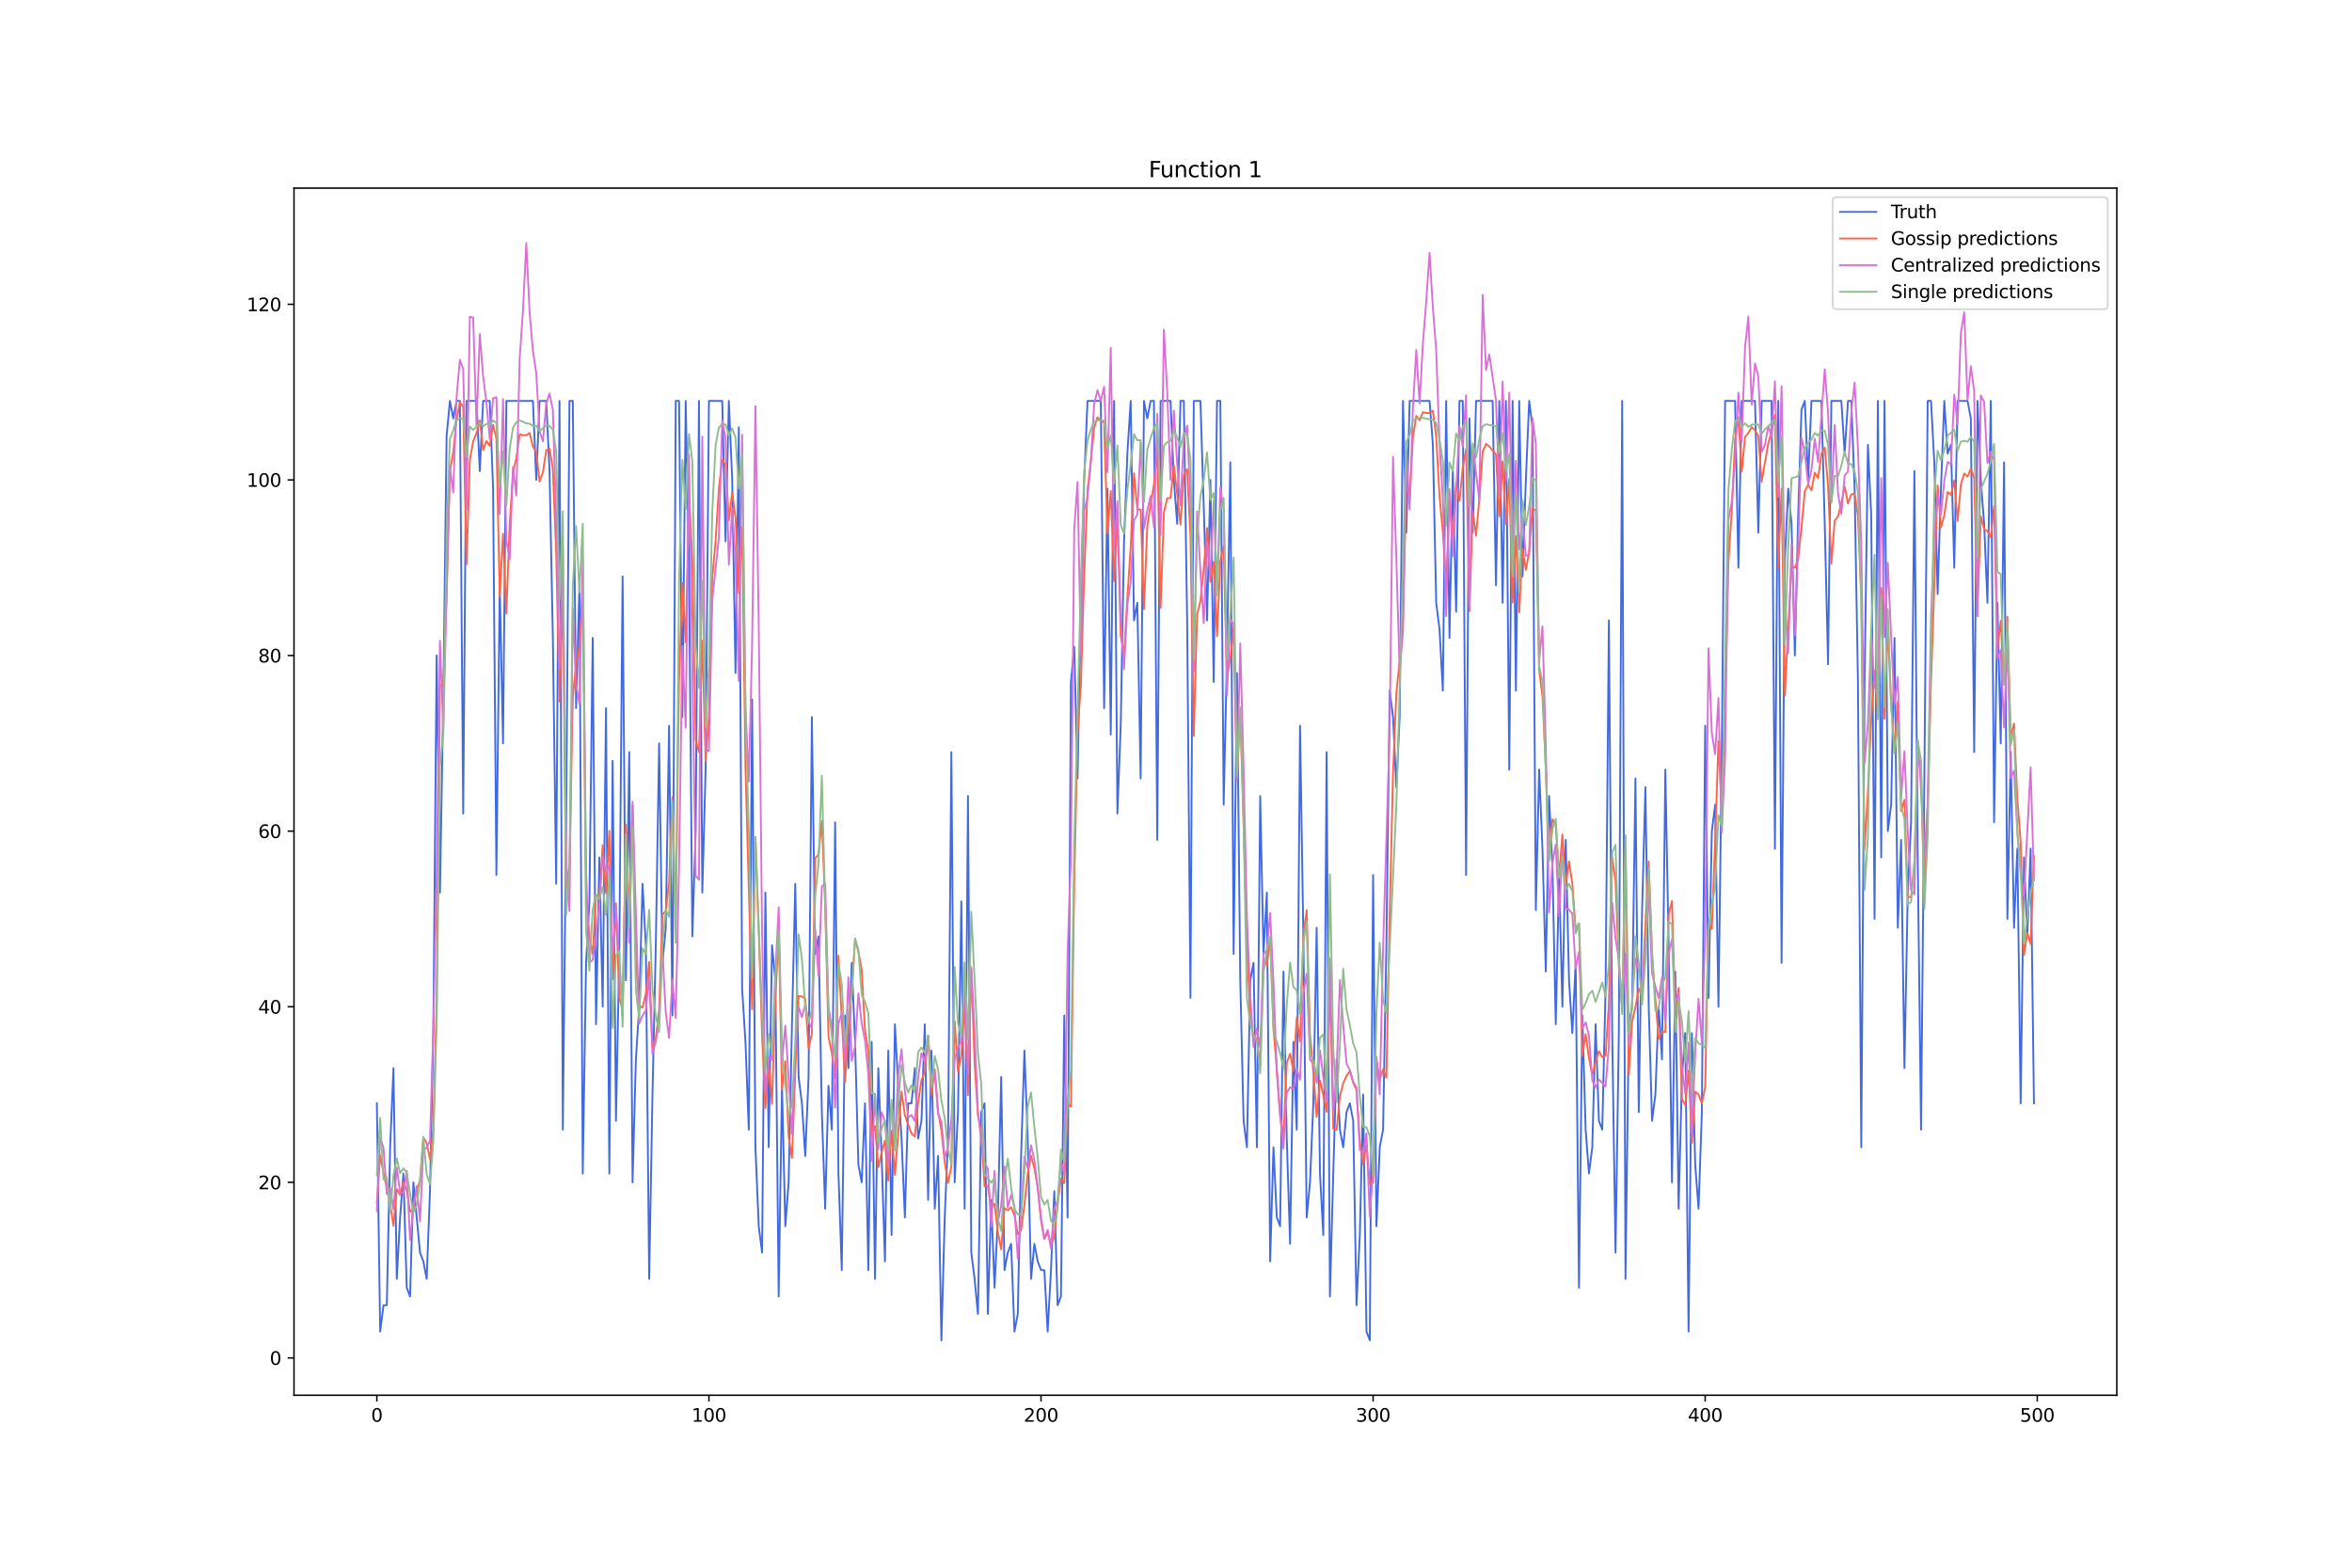 <?xml version="1.0" encoding="utf-8" standalone="no"?>
<!DOCTYPE svg PUBLIC "-//W3C//DTD SVG 1.1//EN"
  "http://www.w3.org/Graphics/SVG/1.1/DTD/svg11.dtd">
<svg xmlns:xlink="http://www.w3.org/1999/xlink" width="1296pt" height="864pt" viewBox="0 0 1296 864" xmlns="http://www.w3.org/2000/svg" version="1.1">
 <defs>
  <style type="text/css">*{stroke-linejoin: round; stroke-linecap: butt}</style>
 </defs>
 <g id="figure_1">
  <g id="patch_1">
   <path d="M 0 864 
L 1296 864 
L 1296 0 
L 0 0 
z
" style="fill: #ffffff"/>
  </g>
  <g id="axes_1">
   <g id="patch_2">
    <path d="M 162 768.96 
L 1166.4 768.96 
L 1166.4 103.68 
L 162 103.68 
z
" style="fill: #ffffff"/>
   </g>
   <g id="matplotlib.axis_1">
    <g id="xtick_1">
     <g id="line2d_1">
      <defs>
       <path id="m85eae2b793" d="M 0 0 
L 0 3.5 
" style="stroke: #000000; stroke-width: 0.8"/>
      </defs>
      <g>
       <use xlink:href="#m85eae2b793" x="207.655" y="768.96" style="stroke: #000000; stroke-width: 0.8"/>
      </g>
     </g>
     <g id="text_1">
      <!-- 0 -->
      <g transform="translate(204.473 783.558) scale(0.1 -0.1)">
       <defs>
        <path id="DejaVuSans-30" d="M 2034 4250 
Q 1547 4250 1301 3770 
Q 1056 3291 1056 2328 
Q 1056 1369 1301 889 
Q 1547 409 2034 409 
Q 2525 409 2770 889 
Q 3016 1369 3016 2328 
Q 3016 3291 2770 3770 
Q 2525 4250 2034 4250 
z
M 2034 4750 
Q 2819 4750 3233 4129 
Q 3647 3509 3647 2328 
Q 3647 1150 3233 529 
Q 2819 -91 2034 -91 
Q 1250 -91 836 529 
Q 422 1150 422 2328 
Q 422 3509 836 4129 
Q 1250 4750 2034 4750 
z
" transform="scale(0.016)"/>
       </defs>
       <use xlink:href="#DejaVuSans-30"/>
      </g>
     </g>
    </g>
    <g id="xtick_2">
     <g id="line2d_2">
      <g>
       <use xlink:href="#m85eae2b793" x="390.639" y="768.96" style="stroke: #000000; stroke-width: 0.8"/>
      </g>
     </g>
     <g id="text_2">
      <!-- 100 -->
      <g transform="translate(381.095 783.558) scale(0.1 -0.1)">
       <defs>
        <path id="DejaVuSans-31" d="M 794 531 
L 1825 531 
L 1825 4091 
L 703 3866 
L 703 4441 
L 1819 4666 
L 2450 4666 
L 2450 531 
L 3481 531 
L 3481 0 
L 794 0 
L 794 531 
z
" transform="scale(0.016)"/>
       </defs>
       <use xlink:href="#DejaVuSans-31"/>
       <use xlink:href="#DejaVuSans-30" x="63.623"/>
       <use xlink:href="#DejaVuSans-30" x="127.246"/>
      </g>
     </g>
    </g>
    <g id="xtick_3">
     <g id="line2d_3">
      <g>
       <use xlink:href="#m85eae2b793" x="573.623" y="768.96" style="stroke: #000000; stroke-width: 0.8"/>
      </g>
     </g>
     <g id="text_3">
      <!-- 200 -->
      <g transform="translate(564.079 783.558) scale(0.1 -0.1)">
       <defs>
        <path id="DejaVuSans-32" d="M 1228 531 
L 3431 531 
L 3431 0 
L 469 0 
L 469 531 
Q 828 903 1448 1529 
Q 2069 2156 2228 2338 
Q 2531 2678 2651 2914 
Q 2772 3150 2772 3378 
Q 2772 3750 2511 3984 
Q 2250 4219 1831 4219 
Q 1534 4219 1204 4116 
Q 875 4013 500 3803 
L 500 4441 
Q 881 4594 1212 4672 
Q 1544 4750 1819 4750 
Q 2544 4750 2975 4387 
Q 3406 4025 3406 3419 
Q 3406 3131 3298 2873 
Q 3191 2616 2906 2266 
Q 2828 2175 2409 1742 
Q 1991 1309 1228 531 
z
" transform="scale(0.016)"/>
       </defs>
       <use xlink:href="#DejaVuSans-32"/>
       <use xlink:href="#DejaVuSans-30" x="63.623"/>
       <use xlink:href="#DejaVuSans-30" x="127.246"/>
      </g>
     </g>
    </g>
    <g id="xtick_4">
     <g id="line2d_4">
      <g>
       <use xlink:href="#m85eae2b793" x="756.607" y="768.96" style="stroke: #000000; stroke-width: 0.8"/>
      </g>
     </g>
     <g id="text_4">
      <!-- 300 -->
      <g transform="translate(747.063 783.558) scale(0.1 -0.1)">
       <defs>
        <path id="DejaVuSans-33" d="M 2597 2516 
Q 3050 2419 3304 2112 
Q 3559 1806 3559 1356 
Q 3559 666 3084 287 
Q 2609 -91 1734 -91 
Q 1441 -91 1130 -33 
Q 819 25 488 141 
L 488 750 
Q 750 597 1062 519 
Q 1375 441 1716 441 
Q 2309 441 2620 675 
Q 2931 909 2931 1356 
Q 2931 1769 2642 2001 
Q 2353 2234 1838 2234 
L 1294 2234 
L 1294 2753 
L 1863 2753 
Q 2328 2753 2575 2939 
Q 2822 3125 2822 3475 
Q 2822 3834 2567 4026 
Q 2313 4219 1838 4219 
Q 1578 4219 1281 4162 
Q 984 4106 628 3988 
L 628 4550 
Q 988 4650 1302 4700 
Q 1616 4750 1894 4750 
Q 2613 4750 3031 4423 
Q 3450 4097 3450 3541 
Q 3450 3153 3228 2886 
Q 3006 2619 2597 2516 
z
" transform="scale(0.016)"/>
       </defs>
       <use xlink:href="#DejaVuSans-33"/>
       <use xlink:href="#DejaVuSans-30" x="63.623"/>
       <use xlink:href="#DejaVuSans-30" x="127.246"/>
      </g>
     </g>
    </g>
    <g id="xtick_5">
     <g id="line2d_5">
      <g>
       <use xlink:href="#m85eae2b793" x="939.591" y="768.96" style="stroke: #000000; stroke-width: 0.8"/>
      </g>
     </g>
     <g id="text_5">
      <!-- 400 -->
      <g transform="translate(930.047 783.558) scale(0.1 -0.1)">
       <defs>
        <path id="DejaVuSans-34" d="M 2419 4116 
L 825 1625 
L 2419 1625 
L 2419 4116 
z
M 2253 4666 
L 3047 4666 
L 3047 1625 
L 3713 1625 
L 3713 1100 
L 3047 1100 
L 3047 0 
L 2419 0 
L 2419 1100 
L 313 1100 
L 313 1709 
L 2253 4666 
z
" transform="scale(0.016)"/>
       </defs>
       <use xlink:href="#DejaVuSans-34"/>
       <use xlink:href="#DejaVuSans-30" x="63.623"/>
       <use xlink:href="#DejaVuSans-30" x="127.246"/>
      </g>
     </g>
    </g>
    <g id="xtick_6">
     <g id="line2d_6">
      <g>
       <use xlink:href="#m85eae2b793" x="1122.575" y="768.96" style="stroke: #000000; stroke-width: 0.8"/>
      </g>
     </g>
     <g id="text_6">
      <!-- 500 -->
      <g transform="translate(1113.032 783.558) scale(0.1 -0.1)">
       <defs>
        <path id="DejaVuSans-35" d="M 691 4666 
L 3169 4666 
L 3169 4134 
L 1269 4134 
L 1269 2991 
Q 1406 3038 1543 3061 
Q 1681 3084 1819 3084 
Q 2600 3084 3056 2656 
Q 3513 2228 3513 1497 
Q 3513 744 3044 326 
Q 2575 -91 1722 -91 
Q 1428 -91 1123 -41 
Q 819 9 494 109 
L 494 744 
Q 775 591 1075 516 
Q 1375 441 1709 441 
Q 2250 441 2565 725 
Q 2881 1009 2881 1497 
Q 2881 1984 2565 2268 
Q 2250 2553 1709 2553 
Q 1456 2553 1204 2497 
Q 953 2441 691 2322 
L 691 4666 
z
" transform="scale(0.016)"/>
       </defs>
       <use xlink:href="#DejaVuSans-35"/>
       <use xlink:href="#DejaVuSans-30" x="63.623"/>
       <use xlink:href="#DejaVuSans-30" x="127.246"/>
      </g>
     </g>
    </g>
   </g>
   <g id="matplotlib.axis_2">
    <g id="ytick_1">
     <g id="line2d_7">
      <defs>
       <path id="mee53fb7646" d="M 0 0 
L -3.5 0 
" style="stroke: #000000; stroke-width: 0.8"/>
      </defs>
      <g>
       <use xlink:href="#mee53fb7646" x="162" y="748.398" style="stroke: #000000; stroke-width: 0.8"/>
      </g>
     </g>
     <g id="text_7">
      <!-- 0 -->
      <g transform="translate(148.637 752.197) scale(0.1 -0.1)">
       <use xlink:href="#DejaVuSans-30"/>
      </g>
     </g>
    </g>
    <g id="ytick_2">
     <g id="line2d_8">
      <g>
       <use xlink:href="#mee53fb7646" x="162" y="651.617" style="stroke: #000000; stroke-width: 0.8"/>
      </g>
     </g>
     <g id="text_8">
      <!-- 20 -->
      <g transform="translate(142.275 655.416) scale(0.1 -0.1)">
       <use xlink:href="#DejaVuSans-32"/>
       <use xlink:href="#DejaVuSans-30" x="63.623"/>
      </g>
     </g>
    </g>
    <g id="ytick_3">
     <g id="line2d_9">
      <g>
       <use xlink:href="#mee53fb7646" x="162" y="554.836" style="stroke: #000000; stroke-width: 0.8"/>
      </g>
     </g>
     <g id="text_9">
      <!-- 40 -->
      <g transform="translate(142.275 558.635) scale(0.1 -0.1)">
       <use xlink:href="#DejaVuSans-34"/>
       <use xlink:href="#DejaVuSans-30" x="63.623"/>
      </g>
     </g>
    </g>
    <g id="ytick_4">
     <g id="line2d_10">
      <g>
       <use xlink:href="#mee53fb7646" x="162" y="458.055" style="stroke: #000000; stroke-width: 0.8"/>
      </g>
     </g>
     <g id="text_10">
      <!-- 60 -->
      <g transform="translate(142.275 461.854) scale(0.1 -0.1)">
       <defs>
        <path id="DejaVuSans-36" d="M 2113 2584 
Q 1688 2584 1439 2293 
Q 1191 2003 1191 1497 
Q 1191 994 1439 701 
Q 1688 409 2113 409 
Q 2538 409 2786 701 
Q 3034 994 3034 1497 
Q 3034 2003 2786 2293 
Q 2538 2584 2113 2584 
z
M 3366 4563 
L 3366 3988 
Q 3128 4100 2886 4159 
Q 2644 4219 2406 4219 
Q 1781 4219 1451 3797 
Q 1122 3375 1075 2522 
Q 1259 2794 1537 2939 
Q 1816 3084 2150 3084 
Q 2853 3084 3261 2657 
Q 3669 2231 3669 1497 
Q 3669 778 3244 343 
Q 2819 -91 2113 -91 
Q 1303 -91 875 529 
Q 447 1150 447 2328 
Q 447 3434 972 4092 
Q 1497 4750 2381 4750 
Q 2619 4750 2861 4703 
Q 3103 4656 3366 4563 
z
" transform="scale(0.016)"/>
       </defs>
       <use xlink:href="#DejaVuSans-36"/>
       <use xlink:href="#DejaVuSans-30" x="63.623"/>
      </g>
     </g>
    </g>
    <g id="ytick_5">
     <g id="line2d_11">
      <g>
       <use xlink:href="#mee53fb7646" x="162" y="361.274" style="stroke: #000000; stroke-width: 0.8"/>
      </g>
     </g>
     <g id="text_11">
      <!-- 80 -->
      <g transform="translate(142.275 365.073) scale(0.1 -0.1)">
       <defs>
        <path id="DejaVuSans-38" d="M 2034 2216 
Q 1584 2216 1326 1975 
Q 1069 1734 1069 1313 
Q 1069 891 1326 650 
Q 1584 409 2034 409 
Q 2484 409 2743 651 
Q 3003 894 3003 1313 
Q 3003 1734 2745 1975 
Q 2488 2216 2034 2216 
z
M 1403 2484 
Q 997 2584 770 2862 
Q 544 3141 544 3541 
Q 544 4100 942 4425 
Q 1341 4750 2034 4750 
Q 2731 4750 3128 4425 
Q 3525 4100 3525 3541 
Q 3525 3141 3298 2862 
Q 3072 2584 2669 2484 
Q 3125 2378 3379 2068 
Q 3634 1759 3634 1313 
Q 3634 634 3220 271 
Q 2806 -91 2034 -91 
Q 1263 -91 848 271 
Q 434 634 434 1313 
Q 434 1759 690 2068 
Q 947 2378 1403 2484 
z
M 1172 3481 
Q 1172 3119 1398 2916 
Q 1625 2713 2034 2713 
Q 2441 2713 2670 2916 
Q 2900 3119 2900 3481 
Q 2900 3844 2670 4047 
Q 2441 4250 2034 4250 
Q 1625 4250 1398 4047 
Q 1172 3844 1172 3481 
z
" transform="scale(0.016)"/>
       </defs>
       <use xlink:href="#DejaVuSans-38"/>
       <use xlink:href="#DejaVuSans-30" x="63.623"/>
      </g>
     </g>
    </g>
    <g id="ytick_6">
     <g id="line2d_12">
      <g>
       <use xlink:href="#mee53fb7646" x="162" y="264.493" style="stroke: #000000; stroke-width: 0.8"/>
      </g>
     </g>
     <g id="text_12">
      <!-- 100 -->
      <g transform="translate(135.912 268.292) scale(0.1 -0.1)">
       <use xlink:href="#DejaVuSans-31"/>
       <use xlink:href="#DejaVuSans-30" x="63.623"/>
       <use xlink:href="#DejaVuSans-30" x="127.246"/>
      </g>
     </g>
    </g>
    <g id="ytick_7">
     <g id="line2d_13">
      <g>
       <use xlink:href="#mee53fb7646" x="162" y="167.712" style="stroke: #000000; stroke-width: 0.8"/>
      </g>
     </g>
     <g id="text_13">
      <!-- 120 -->
      <g transform="translate(135.912 171.511) scale(0.1 -0.1)">
       <use xlink:href="#DejaVuSans-31"/>
       <use xlink:href="#DejaVuSans-32" x="63.623"/>
       <use xlink:href="#DejaVuSans-30" x="127.246"/>
      </g>
     </g>
    </g>
   </g>
   <g id="line2d_14">
    <path d="M 207.655 608.066 
L 209.484 733.881 
L 211.314 719.364 
L 213.144 719.364 
L 214.974 632.261 
L 216.804 588.709 
L 218.634 704.847 
L 220.463 670.973 
L 222.293 646.778 
L 224.123 709.686 
L 225.953 714.525 
L 227.783 651.617 
L 231.442 690.33 
L 233.272 695.169 
L 235.102 704.847 
L 236.932 656.456 
L 238.762 569.353 
L 240.592 361.274 
L 242.422 491.929 
L 244.251 385.469 
L 246.081 240.298 
L 247.911 220.942 
L 249.741 230.62 
L 251.571 220.942 
L 253.401 220.942 
L 255.23 448.377 
L 257.06 220.942 
L 262.55 220.942 
L 264.38 259.654 
L 266.209 220.942 
L 269.869 220.942 
L 271.699 269.332 
L 273.529 482.25 
L 275.359 322.562 
L 277.189 409.665 
L 279.018 220.942 
L 293.657 220.942 
L 295.487 264.493 
L 297.317 220.942 
L 300.976 220.942 
L 302.806 259.654 
L 304.636 351.596 
L 306.466 487.089 
L 308.296 220.942 
L 310.126 622.583 
L 311.956 453.216 
L 313.785 220.942 
L 315.615 220.942 
L 317.445 390.308 
L 319.275 322.562 
L 321.105 646.778 
L 322.935 530.641 
L 324.764 496.768 
L 326.594 351.596 
L 328.424 564.514 
L 330.254 472.572 
L 332.084 554.836 
L 333.914 390.308 
L 335.743 646.778 
L 337.573 419.343 
L 339.403 617.744 
L 341.233 525.802 
L 343.063 317.723 
L 344.893 540.319 
L 346.723 414.504 
L 348.552 651.617 
L 350.382 583.87 
L 352.212 554.836 
L 354.042 487.089 
L 355.872 520.963 
L 357.702 704.847 
L 359.531 603.227 
L 361.361 520.963 
L 363.191 409.665 
L 365.021 530.641 
L 366.851 511.285 
L 368.681 399.987 
L 370.51 559.675 
L 372.34 220.942 
L 374.17 220.942 
L 376 395.148 
L 377.83 220.942 
L 379.66 312.884 
L 381.489 516.124 
L 383.319 458.055 
L 385.149 220.942 
L 386.979 491.929 
L 388.809 424.182 
L 390.639 220.942 
L 397.958 220.942 
L 399.788 298.367 
L 401.618 220.942 
L 403.448 264.493 
L 405.277 370.952 
L 407.107 235.459 
L 408.937 545.158 
L 410.767 574.192 
L 412.597 622.583 
L 414.427 385.469 
L 416.256 632.261 
L 418.086 675.812 
L 419.916 690.33 
L 421.746 491.929 
L 423.576 632.261 
L 425.406 520.963 
L 427.236 540.319 
L 429.065 714.525 
L 430.895 598.388 
L 432.725 675.812 
L 434.555 651.617 
L 436.385 564.514 
L 438.215 487.089 
L 440.044 593.549 
L 441.874 608.066 
L 443.704 637.1 
L 445.534 593.549 
L 447.364 395.148 
L 449.194 525.802 
L 451.023 516.124 
L 452.853 612.905 
L 454.683 666.134 
L 456.513 598.388 
L 458.343 622.583 
L 460.173 453.216 
L 462.003 646.778 
L 463.832 700.008 
L 465.662 559.675 
L 467.492 588.709 
L 469.322 530.641 
L 471.152 574.192 
L 472.982 641.939 
L 474.811 651.617 
L 476.641 608.066 
L 478.471 700.008 
L 480.301 574.192 
L 482.131 704.847 
L 483.961 588.709 
L 485.79 637.1 
L 487.62 695.169 
L 489.45 579.031 
L 491.28 680.651 
L 493.11 564.514 
L 494.94 598.388 
L 496.77 627.422 
L 498.599 670.973 
L 500.429 608.066 
L 502.259 608.066 
L 504.089 588.709 
L 505.919 627.422 
L 507.749 617.744 
L 509.578 564.514 
L 511.408 661.295 
L 513.238 579.031 
L 515.068 666.134 
L 516.898 637.1 
L 518.728 738.72 
L 520.557 670.973 
L 522.387 627.422 
L 524.217 414.504 
L 526.047 651.617 
L 527.877 612.905 
L 529.707 496.768 
L 531.536 666.134 
L 533.366 438.699 
L 535.196 690.33 
L 537.026 704.847 
L 538.856 724.203 
L 540.686 612.905 
L 542.516 608.066 
L 544.345 724.203 
L 546.175 661.295 
L 548.005 709.686 
L 549.835 670.973 
L 551.665 593.549 
L 553.495 700.008 
L 555.324 690.33 
L 557.154 685.49 
L 558.984 733.881 
L 560.814 724.203 
L 562.644 637.1 
L 564.474 579.031 
L 566.303 627.422 
L 568.133 704.847 
L 569.963 685.49 
L 571.793 695.169 
L 573.623 700.008 
L 575.453 700.008 
L 577.283 733.881 
L 579.112 700.008 
L 580.942 656.456 
L 582.772 719.364 
L 584.602 714.525 
L 586.432 559.675 
L 588.262 670.973 
L 590.091 375.791 
L 591.921 356.435 
L 593.751 429.021 
L 595.581 332.24 
L 597.411 264.493 
L 599.241 220.942 
L 606.56 220.942 
L 608.39 390.308 
L 610.22 269.332 
L 612.05 404.826 
L 613.879 220.942 
L 615.709 448.377 
L 617.539 399.987 
L 619.369 298.367 
L 621.199 249.976 
L 623.029 220.942 
L 624.858 341.918 
L 626.688 332.24 
L 628.518 429.021 
L 630.348 220.942 
L 632.178 230.62 
L 634.008 220.942 
L 635.837 220.942 
L 637.667 462.894 
L 639.497 220.942 
L 644.987 220.942 
L 646.817 264.493 
L 648.646 288.688 
L 650.476 220.942 
L 652.306 220.942 
L 654.136 341.918 
L 655.966 549.997 
L 657.796 220.942 
L 661.455 220.942 
L 663.285 279.01 
L 665.115 341.918 
L 666.945 264.493 
L 668.775 375.791 
L 670.604 220.942 
L 672.434 220.942 
L 674.264 443.538 
L 676.094 361.274 
L 677.924 254.815 
L 679.754 525.802 
L 681.583 370.952 
L 683.413 540.319 
L 685.243 617.744 
L 687.073 632.261 
L 688.903 540.319 
L 690.733 530.641 
L 692.563 632.261 
L 694.392 438.699 
L 696.222 525.802 
L 698.052 491.929 
L 699.882 695.169 
L 701.712 632.261 
L 703.542 670.973 
L 705.371 675.812 
L 707.201 535.48 
L 709.031 627.422 
L 710.861 685.49 
L 712.691 574.192 
L 714.521 622.583 
L 716.35 399.987 
L 718.18 516.124 
L 720.01 670.973 
L 721.84 651.617 
L 723.67 608.066 
L 725.5 511.285 
L 727.33 646.778 
L 729.159 680.651 
L 730.989 414.504 
L 732.819 714.525 
L 734.649 646.778 
L 736.479 583.87 
L 738.309 622.583 
L 740.138 632.261 
L 741.968 612.905 
L 743.798 608.066 
L 745.628 617.744 
L 747.458 719.364 
L 749.288 680.651 
L 751.117 603.227 
L 752.947 733.881 
L 754.777 738.72 
L 756.607 482.25 
L 758.437 675.812 
L 760.267 632.261 
L 762.097 622.583 
L 763.926 520.963 
L 765.756 380.63 
L 767.586 395.148 
L 769.416 433.86 
L 771.246 395.148 
L 773.076 220.942 
L 774.905 293.528 
L 776.735 220.942 
L 787.714 220.942 
L 789.544 245.137 
L 791.374 332.24 
L 793.204 346.757 
L 795.034 380.63 
L 796.864 220.942 
L 798.693 351.596 
L 800.523 259.654 
L 802.353 337.079 
L 804.183 220.942 
L 806.013 220.942 
L 807.843 482.25 
L 809.672 230.62 
L 811.502 293.528 
L 813.332 220.942 
L 822.481 220.942 
L 824.311 322.562 
L 826.141 220.942 
L 827.971 332.24 
L 829.801 220.942 
L 831.63 424.182 
L 833.46 220.942 
L 835.29 380.63 
L 837.12 220.942 
L 838.95 317.723 
L 840.78 264.493 
L 842.61 220.942 
L 844.439 235.459 
L 846.269 501.607 
L 848.099 424.182 
L 849.929 467.733 
L 851.759 535.48 
L 853.589 438.699 
L 855.418 477.411 
L 857.248 564.514 
L 859.078 482.25 
L 860.908 554.836 
L 862.738 462.894 
L 864.568 540.319 
L 866.397 569.353 
L 868.227 530.641 
L 870.057 709.686 
L 871.887 559.675 
L 873.717 622.583 
L 875.547 646.778 
L 877.377 632.261 
L 879.206 564.514 
L 881.036 617.744 
L 882.866 622.583 
L 884.696 545.158 
L 886.526 341.918 
L 888.356 569.353 
L 890.185 690.33 
L 892.015 569.353 
L 893.845 220.942 
L 895.675 704.847 
L 897.505 564.514 
L 899.335 554.836 
L 901.164 429.021 
L 902.994 612.905 
L 904.824 501.607 
L 906.654 433.86 
L 908.484 554.836 
L 910.314 617.744 
L 912.144 603.227 
L 913.973 554.836 
L 915.803 583.87 
L 917.633 424.182 
L 919.463 520.963 
L 921.293 651.617 
L 923.123 535.48 
L 924.952 666.134 
L 926.782 593.549 
L 928.612 569.353 
L 930.442 733.881 
L 932.272 569.353 
L 934.102 641.939 
L 935.931 666.134 
L 937.761 612.905 
L 939.591 399.987 
L 941.421 549.997 
L 943.251 458.055 
L 945.081 443.538 
L 946.911 554.836 
L 948.74 414.504 
L 950.57 220.942 
L 956.06 220.942 
L 957.89 312.884 
L 959.719 220.942 
L 967.039 220.942 
L 968.869 293.528 
L 970.698 220.942 
L 976.188 220.942 
L 978.018 467.733 
L 979.848 220.942 
L 981.678 530.641 
L 983.507 308.045 
L 985.337 269.332 
L 987.167 288.688 
L 988.997 361.274 
L 990.827 283.849 
L 992.657 225.781 
L 994.486 220.942 
L 996.316 264.493 
L 998.146 220.942 
L 1003.636 220.942 
L 1005.465 288.688 
L 1007.295 366.113 
L 1009.125 220.942 
L 1014.615 220.942 
L 1016.444 249.976 
L 1018.274 220.942 
L 1020.104 220.942 
L 1021.934 269.332 
L 1023.764 375.791 
L 1025.594 632.261 
L 1027.424 375.791 
L 1029.253 245.137 
L 1031.083 283.849 
L 1032.913 506.446 
L 1034.743 220.942 
L 1036.573 472.572 
L 1038.403 220.942 
L 1040.232 458.055 
L 1042.062 443.538 
L 1043.892 351.596 
L 1045.722 511.285 
L 1047.552 462.894 
L 1049.382 588.709 
L 1051.211 491.929 
L 1053.041 453.216 
L 1054.871 259.654 
L 1056.701 472.572 
L 1058.531 622.583 
L 1060.361 429.021 
L 1062.191 220.942 
L 1064.02 220.942 
L 1065.85 254.815 
L 1067.68 327.401 
L 1069.51 269.332 
L 1071.34 220.942 
L 1073.17 249.976 
L 1074.999 245.137 
L 1076.829 312.884 
L 1078.659 220.942 
L 1084.149 220.942 
L 1085.978 230.62 
L 1087.808 414.504 
L 1089.638 220.942 
L 1091.468 264.493 
L 1093.298 288.688 
L 1095.128 332.24 
L 1096.958 220.942 
L 1098.787 453.216 
L 1100.617 332.24 
L 1102.447 409.665 
L 1104.277 254.815 
L 1106.107 506.446 
L 1107.937 414.504 
L 1109.766 511.285 
L 1111.596 467.733 
L 1113.426 608.066 
L 1115.256 472.572 
L 1117.086 516.124 
L 1118.916 467.733 
L 1120.745 608.066 
L 1120.745 608.066 
" clip-path="url(#p0e2da52c86)" style="fill: none; stroke: #4169e1; stroke-linecap: square"/>
   </g>
   <g id="line2d_15">
    <path d="M 207.655 663.128 
L 209.484 636.737 
L 211.314 646.461 
L 214.974 663.736 
L 216.804 675.586 
L 218.634 655.436 
L 220.463 658.429 
L 222.293 651.702 
L 224.123 655.917 
L 225.953 667.802 
L 227.783 666.546 
L 229.613 655.878 
L 231.442 650.793 
L 233.272 626.894 
L 235.102 629.961 
L 236.932 638.828 
L 238.762 622.382 
L 240.592 552.627 
L 242.422 377.685 
L 244.251 377.823 
L 246.081 328.946 
L 247.911 259.587 
L 249.741 249.191 
L 251.571 231.453 
L 253.401 221.68 
L 255.23 224.179 
L 257.06 311.044 
L 258.89 253.426 
L 260.72 243.243 
L 262.55 238.653 
L 264.38 231.633 
L 266.209 248.044 
L 268.039 243.015 
L 269.869 245.736 
L 271.699 234.157 
L 273.529 241.653 
L 275.359 328.794 
L 277.189 294.2 
L 279.018 338.156 
L 280.848 289.018 
L 282.678 260.173 
L 284.508 252.515 
L 286.338 239.295 
L 288.168 239.846 
L 289.997 239.837 
L 291.827 238.596 
L 293.657 246.132 
L 295.487 249.275 
L 297.317 265.421 
L 299.147 260.384 
L 300.976 248.137 
L 302.806 247.189 
L 304.636 258.522 
L 306.466 304.441 
L 308.296 386.677 
L 310.126 326.983 
L 311.956 490.611 
L 313.785 478.222 
L 315.615 384.513 
L 317.445 365.706 
L 319.275 355.414 
L 321.105 327.681 
L 322.935 491.867 
L 324.764 516.265 
L 326.594 526.037 
L 328.424 493.498 
L 330.254 494.583 
L 332.084 465.841 
L 333.914 492.307 
L 335.743 457.867 
L 337.573 539.816 
L 339.403 497.816 
L 341.233 549.922 
L 343.063 556.559 
L 344.893 454.486 
L 346.723 505.173 
L 348.552 443.918 
L 350.382 528.17 
L 352.212 554.133 
L 354.042 555.398 
L 355.872 547.535 
L 357.702 530.128 
L 359.531 576.871 
L 361.361 571.916 
L 363.191 556.305 
L 365.021 503.983 
L 366.851 502.064 
L 368.681 486.189 
L 370.51 439.377 
L 372.34 505.208 
L 374.17 374.164 
L 376 321.399 
L 377.83 354.072 
L 379.66 272.5 
L 381.489 308.348 
L 383.319 407.836 
L 385.149 414.612 
L 386.979 353.033 
L 388.809 419.264 
L 390.639 394.612 
L 392.469 318.362 
L 394.298 298.181 
L 396.128 268.965 
L 397.958 253.343 
L 399.788 256.083 
L 401.618 286.775 
L 403.448 271.426 
L 405.277 285.043 
L 407.107 326.87 
L 408.937 290.637 
L 410.767 422.734 
L 414.427 556.31 
L 416.256 461.348 
L 418.086 514.01 
L 419.916 570.339 
L 421.746 610.748 
L 423.576 585.52 
L 425.406 608.356 
L 427.236 550.998 
L 429.065 512.58 
L 430.895 600.368 
L 432.725 584.886 
L 434.555 626.453 
L 436.385 638.175 
L 438.215 591.119 
L 440.044 548.961 
L 441.874 549.167 
L 443.704 550.542 
L 445.534 577.627 
L 447.364 569.706 
L 449.194 472.884 
L 451.023 471.096 
L 452.853 452.585 
L 454.683 498.693 
L 456.513 571.295 
L 458.343 580.316 
L 460.173 594.242 
L 462.003 526.678 
L 465.662 596.329 
L 467.492 566.604 
L 469.322 546.915 
L 471.152 517.349 
L 472.982 524.593 
L 474.811 534.272 
L 476.641 568.034 
L 478.471 579.106 
L 480.301 626.587 
L 482.131 620.592 
L 483.961 643.297 
L 485.79 635.05 
L 487.62 628.635 
L 489.45 650.75 
L 491.28 623.167 
L 493.11 647.477 
L 496.77 601.561 
L 498.599 614.559 
L 502.259 624.826 
L 504.089 626.304 
L 505.919 607.697 
L 507.749 595.235 
L 509.578 590.828 
L 511.408 571.247 
L 513.238 603.525 
L 515.068 589.385 
L 516.898 612.62 
L 518.728 623.091 
L 520.557 640.405 
L 522.387 651.898 
L 524.217 642.926 
L 526.047 562.785 
L 527.877 590.731 
L 529.707 581.542 
L 531.536 553.749 
L 533.366 603.625 
L 535.196 534.006 
L 537.026 586.188 
L 538.856 614.348 
L 540.686 624.736 
L 542.516 653.848 
L 544.345 653.671 
L 546.175 665.626 
L 548.005 663.51 
L 549.835 679.15 
L 551.665 688.543 
L 553.495 665.915 
L 555.324 666.96 
L 557.154 665.356 
L 558.984 669.751 
L 560.814 680.206 
L 562.644 678.018 
L 564.474 664.049 
L 566.303 646.64 
L 568.133 637.015 
L 569.963 643.95 
L 571.793 654.106 
L 573.623 672.572 
L 575.453 682.869 
L 577.283 679.241 
L 579.112 685.447 
L 580.942 681.984 
L 582.772 663.51 
L 584.602 649.655 
L 586.432 652.081 
L 588.262 608.314 
L 590.091 609.985 
L 591.921 487.44 
L 593.751 403.899 
L 595.581 377.572 
L 597.411 317.058 
L 599.241 270.201 
L 601.07 254.019 
L 602.9 235.845 
L 604.73 230.006 
L 606.56 231.609 
L 608.39 232.951 
L 610.22 293.8 
L 612.05 270.58 
L 613.879 320.295 
L 615.709 283.52 
L 617.539 350.367 
L 619.369 360.769 
L 621.199 329.264 
L 623.029 301.417 
L 624.858 260.803 
L 626.688 280.581 
L 628.518 280.976 
L 630.348 335.717 
L 632.178 289.889 
L 634.008 277.81 
L 635.837 266.898 
L 637.667 248.183 
L 639.497 335.061 
L 641.327 282.469 
L 643.157 274.619 
L 644.987 274.427 
L 646.817 256.443 
L 648.646 272.154 
L 650.476 289.112 
L 652.306 261.786 
L 654.136 258.602 
L 655.966 295.743 
L 657.796 405.463 
L 659.625 338.622 
L 661.455 331.297 
L 663.285 313.308 
L 665.115 290.999 
L 666.945 320.734 
L 668.775 309.676 
L 670.604 350.623 
L 672.434 309.087 
L 674.264 300.946 
L 676.094 373.039 
L 677.924 363.091 
L 679.754 345.458 
L 681.583 430.083 
L 683.413 392.315 
L 685.243 454.567 
L 687.073 521.94 
L 688.903 559.637 
L 690.733 573.932 
L 692.563 572.12 
L 694.392 587.846 
L 696.222 528.61 
L 698.052 532.106 
L 699.882 516.702 
L 701.712 566.783 
L 703.542 589.087 
L 705.371 614.203 
L 707.201 626.713 
L 709.031 585.752 
L 710.861 580.776 
L 712.691 590.174 
L 714.521 560.728 
L 716.35 574.045 
L 718.18 515.218 
L 720.01 501.646 
L 721.84 570.022 
L 723.67 590.508 
L 725.5 615.589 
L 727.33 595.44 
L 729.159 603.461 
L 730.989 612.719 
L 732.819 540.773 
L 734.649 622.041 
L 736.479 622.663 
L 738.309 604.286 
L 740.138 597.017 
L 741.968 592.945 
L 743.798 590.255 
L 745.628 596.79 
L 747.458 600.672 
L 749.288 629.338 
L 751.117 641.764 
L 752.947 630.211 
L 754.777 652.519 
L 756.607 651.925 
L 758.437 584.676 
L 760.267 594.831 
L 762.097 589.299 
L 763.926 593.955 
L 765.756 503.853 
L 767.586 426.004 
L 769.416 381.787 
L 771.246 364.264 
L 773.076 341.172 
L 774.905 267.201 
L 776.735 274.87 
L 778.565 240.769 
L 780.395 229.225 
L 782.225 231.648 
L 784.055 227.182 
L 785.884 227.629 
L 787.714 227.578 
L 789.544 226.431 
L 791.374 240.54 
L 793.204 273.479 
L 795.034 293.457 
L 796.864 322.683 
L 798.693 274.908 
L 800.523 297.119 
L 802.353 266.052 
L 804.183 276.082 
L 806.013 257.747 
L 807.843 247.398 
L 809.672 336.778 
L 811.502 281.843 
L 813.332 295.232 
L 815.162 274.773 
L 816.992 248.919 
L 818.822 244.617 
L 820.651 246.1 
L 824.311 250.485 
L 826.141 284.588 
L 827.971 254.224 
L 829.801 288.85 
L 831.63 263.848 
L 833.46 332.113 
L 835.29 295.488 
L 837.12 337.503 
L 838.95 302.495 
L 840.78 314.06 
L 842.61 304.042 
L 844.439 280.356 
L 846.269 281.376 
L 848.099 369.11 
L 849.929 383.692 
L 851.759 422.83 
L 853.589 473.578 
L 855.418 451.47 
L 857.248 454.854 
L 859.078 483.051 
L 860.908 459.924 
L 862.738 487.905 
L 864.568 474.712 
L 866.397 487.163 
L 868.227 512.03 
L 870.057 508.91 
L 871.887 581.975 
L 873.717 569.954 
L 875.547 582.978 
L 877.377 592.614 
L 879.206 584.923 
L 881.036 579.317 
L 882.866 582.658 
L 884.696 581.841 
L 886.526 553.116 
L 888.356 472.613 
L 890.185 485.509 
L 892.015 532.546 
L 893.845 554.596 
L 895.675 468.921 
L 897.505 592.308 
L 899.335 562.923 
L 901.164 555.025 
L 902.994 544.855 
L 904.824 548.822 
L 906.654 509.113 
L 908.484 474.807 
L 910.314 525.979 
L 912.144 550.409 
L 913.973 572.62 
L 915.803 568.605 
L 917.633 568.784 
L 919.463 503.905 
L 921.293 496.496 
L 923.123 558.358 
L 924.952 544.413 
L 926.782 605.795 
L 928.612 609.045 
L 930.442 590.014 
L 932.272 629.857 
L 934.102 601.776 
L 935.931 603.168 
L 937.761 608.16 
L 939.591 599.184 
L 941.421 507.947 
L 943.251 512.066 
L 945.081 463.806 
L 946.911 408.44 
L 948.74 447.533 
L 950.57 386.258 
L 952.4 309.593 
L 954.23 281.779 
L 956.06 242.179 
L 957.89 230.033 
L 959.719 259.876 
L 961.549 240.907 
L 963.379 238.554 
L 965.209 235.395 
L 967.039 237.1 
L 968.869 240.338 
L 970.698 265.509 
L 974.358 244.387 
L 976.188 237.774 
L 978.018 228.68 
L 979.848 313.054 
L 981.678 269.407 
L 983.507 383.439 
L 985.337 345.812 
L 987.167 312.1 
L 988.997 312.924 
L 990.827 308.166 
L 992.657 290.746 
L 994.486 270.65 
L 996.316 267.135 
L 998.146 270.264 
L 999.976 260.506 
L 1001.806 263.65 
L 1003.636 250.117 
L 1005.465 246.629 
L 1007.295 268.004 
L 1009.125 310.668 
L 1010.955 286.977 
L 1012.785 284.592 
L 1014.615 277.091 
L 1016.444 268.08 
L 1018.274 277.473 
L 1020.104 272.427 
L 1021.934 272.17 
L 1023.764 284.399 
L 1025.594 329.949 
L 1027.424 468.149 
L 1029.253 436.699 
L 1031.083 396.128 
L 1032.913 369.554 
L 1034.743 393.469 
L 1036.573 324.05 
L 1038.403 396.203 
L 1040.232 345.361 
L 1042.062 387.761 
L 1043.892 413.445 
L 1045.722 386.768 
L 1047.552 446.91 
L 1049.382 440.748 
L 1051.211 494.381 
L 1053.041 494.427 
L 1054.871 476.965 
L 1056.701 415.341 
L 1058.531 425.743 
L 1060.361 496.195 
L 1062.191 444.096 
L 1064.02 376.584 
L 1067.68 267.487 
L 1069.51 290.689 
L 1071.34 284.037 
L 1073.17 271.179 
L 1074.999 272.68 
L 1076.829 264.813 
L 1078.659 287.107 
L 1080.489 267.032 
L 1082.319 260.941 
L 1084.149 262.685 
L 1085.978 258.224 
L 1087.808 263.496 
L 1089.638 334.446 
L 1091.468 284.534 
L 1093.298 291.662 
L 1095.128 292.727 
L 1096.958 296.07 
L 1098.787 278.879 
L 1100.617 357.903 
L 1102.447 342.157 
L 1104.277 376.358 
L 1106.107 339.904 
L 1107.937 405.902 
L 1109.766 398.75 
L 1111.596 440.206 
L 1113.426 463.952 
L 1115.256 526.411 
L 1117.086 514.097 
L 1118.916 520.255 
L 1120.745 471.83 
L 1120.745 471.83 
" clip-path="url(#p0e2da52c86)" style="fill: none; stroke: #ff6347; stroke-linecap: square"/>
   </g>
   <g id="line2d_16">
    <path d="M 207.655 667.519 
L 209.484 627.006 
L 211.314 632.502 
L 213.144 658.009 
L 214.974 654.501 
L 216.804 666.431 
L 218.634 643.372 
L 220.463 657.186 
L 222.293 657.597 
L 224.123 645.296 
L 225.953 683.409 
L 227.783 666.521 
L 229.613 653.701 
L 231.442 673.187 
L 233.272 633.28 
L 235.102 632.777 
L 236.932 628.681 
L 238.762 567.806 
L 240.592 483.226 
L 242.422 353.09 
L 244.251 403.017 
L 246.081 326.264 
L 247.911 257.478 
L 249.741 271.4 
L 251.571 218.818 
L 253.401 198.28 
L 255.23 203.452 
L 257.06 280.827 
L 258.89 174.59 
L 260.72 175.024 
L 262.55 234.753 
L 264.38 184.157 
L 266.209 207.463 
L 268.039 221.756 
L 269.869 242.004 
L 271.699 219.502 
L 273.529 218.847 
L 275.359 283.415 
L 277.189 219.941 
L 279.018 297.837 
L 280.848 308.321 
L 282.678 257.379 
L 284.508 273.101 
L 286.338 197.694 
L 288.168 171.219 
L 289.997 133.92 
L 291.827 172.21 
L 293.657 193.588 
L 295.487 205.724 
L 297.317 237.478 
L 299.147 243.258 
L 300.976 222.383 
L 302.806 216.915 
L 304.636 225.918 
L 306.466 286.132 
L 308.296 368.478 
L 310.126 303.721 
L 311.956 472.461 
L 313.785 502.223 
L 315.615 335.228 
L 317.445 377.232 
L 319.275 387.842 
L 321.105 307.481 
L 322.935 480.057 
L 324.764 530.406 
L 326.594 529.116 
L 328.424 515.036 
L 330.254 498.485 
L 332.084 472.106 
L 333.914 480.487 
L 335.743 476.908 
L 337.573 526.63 
L 339.403 500.125 
L 343.063 560.014 
L 344.893 459.684 
L 346.723 519.691 
L 348.552 441.877 
L 352.212 564.036 
L 354.042 559.734 
L 355.872 556.844 
L 357.702 538.19 
L 359.531 581.01 
L 361.361 573.892 
L 363.191 562.92 
L 365.021 523.963 
L 366.851 558.044 
L 368.681 572.024 
L 370.51 539.718 
L 372.34 561.042 
L 374.17 477.248 
L 376 355.972 
L 377.83 401.119 
L 379.66 250.396 
L 383.319 482.48 
L 385.149 484.878 
L 386.979 240.574 
L 388.809 413.189 
L 390.639 413.938 
L 392.469 330.849 
L 396.128 295.959 
L 397.958 231.609 
L 399.788 241.725 
L 401.618 311.242 
L 403.448 280.208 
L 405.277 307.543 
L 407.107 375.346 
L 408.937 239.583 
L 410.767 389.428 
L 412.597 430.782 
L 414.427 355.271 
L 416.256 223.854 
L 418.086 345.372 
L 419.916 513.755 
L 421.746 602.26 
L 423.576 582.763 
L 425.406 583.691 
L 427.236 536.091 
L 429.065 500.085 
L 430.895 584.789 
L 432.725 565.284 
L 434.555 594.06 
L 436.385 625.077 
L 438.215 579.977 
L 440.044 554.978 
L 441.874 560.613 
L 443.704 553.702 
L 445.534 562.969 
L 447.364 566.628 
L 449.194 512.203 
L 451.023 537.822 
L 452.853 488.668 
L 454.683 486.722 
L 456.513 555.096 
L 458.343 566.316 
L 460.173 610.426 
L 462.003 564.338 
L 463.832 558.073 
L 465.662 584.892 
L 467.492 538.652 
L 469.322 584.648 
L 471.152 576.689 
L 472.982 547.418 
L 474.811 564.027 
L 476.641 573.417 
L 478.471 591.846 
L 480.301 639.785 
L 482.131 603.338 
L 483.961 633.388 
L 485.79 612.991 
L 487.62 617.859 
L 489.45 642.478 
L 491.28 608.318 
L 493.11 628.148 
L 494.94 592.516 
L 496.77 578.298 
L 498.599 601.198 
L 500.429 615.895 
L 502.259 614.527 
L 504.089 617.92 
L 505.919 594.103 
L 507.749 580.315 
L 509.578 585.213 
L 511.408 570.685 
L 513.238 598.79 
L 515.068 590.507 
L 516.898 614.069 
L 518.728 618.089 
L 520.557 637.942 
L 522.387 632.276 
L 524.217 617.034 
L 526.047 583.708 
L 527.877 577.506 
L 529.707 573.838 
L 531.536 541.7 
L 533.366 592.143 
L 535.196 533.115 
L 537.026 568.827 
L 538.856 612.646 
L 540.686 628.567 
L 542.516 640.931 
L 544.345 644.196 
L 546.175 676.131 
L 548.005 645.3 
L 549.835 673.709 
L 551.665 664.354 
L 553.495 642.953 
L 555.324 665.438 
L 557.154 658.56 
L 558.984 664.914 
L 560.814 693.716 
L 562.644 668.427 
L 564.474 637.56 
L 566.303 643.912 
L 568.133 631.212 
L 569.963 639.505 
L 571.793 654.851 
L 573.623 671.249 
L 575.453 682.635 
L 577.283 677.801 
L 579.112 688.218 
L 580.942 666.345 
L 582.772 661.32 
L 584.602 640.181 
L 586.432 647.036 
L 588.262 525.147 
L 590.091 472.644 
L 591.921 291.473 
L 593.751 265.569 
L 595.581 360.915 
L 597.411 281.634 
L 599.241 273.882 
L 601.07 254.831 
L 602.9 222.76 
L 604.73 214.994 
L 606.56 221.005 
L 608.39 213.107 
L 610.22 260.352 
L 612.05 191.668 
L 613.879 302.872 
L 615.709 276.177 
L 617.539 342.015 
L 619.369 368.773 
L 621.199 333.405 
L 623.029 320.831 
L 624.858 286.734 
L 626.688 283.773 
L 628.518 244.06 
L 630.348 291.164 
L 632.178 281.292 
L 634.008 273.341 
L 635.837 290.487 
L 637.667 228.107 
L 639.497 294.819 
L 641.327 181.623 
L 643.157 215.656 
L 644.987 264.582 
L 646.817 226.31 
L 648.646 255.283 
L 650.476 278.606 
L 652.306 241.603 
L 654.136 234.568 
L 655.966 277.015 
L 657.796 370.06 
L 659.625 281.843 
L 661.455 314.67 
L 663.285 343.422 
L 665.115 299.001 
L 666.945 316.796 
L 668.775 276.182 
L 670.604 324.576 
L 672.434 268.513 
L 674.264 280.884 
L 676.094 383.252 
L 677.924 341.34 
L 679.754 343.801 
L 681.583 429.793 
L 683.413 354.686 
L 685.243 423.922 
L 687.073 505.454 
L 688.903 548.138 
L 690.733 577.101 
L 692.563 566.668 
L 694.392 577.43 
L 696.222 525.594 
L 698.052 523.836 
L 699.882 503.161 
L 701.712 541.363 
L 703.542 590.7 
L 705.371 615.116 
L 707.201 633.06 
L 709.031 602.395 
L 710.861 599.187 
L 712.691 600.319 
L 714.521 589.076 
L 716.35 595.089 
L 718.18 547.697 
L 720.01 536.693 
L 721.84 584.074 
L 723.67 586.059 
L 725.5 596.789 
L 727.33 578.904 
L 729.159 593.825 
L 730.989 606.469 
L 732.819 528.091 
L 734.649 611.313 
L 736.479 591.013 
L 738.309 540.127 
L 740.138 564.978 
L 741.968 586.215 
L 743.798 589.75 
L 745.628 596.173 
L 747.458 599.226 
L 749.288 633.719 
L 751.117 636.065 
L 752.947 624.619 
L 754.777 670.59 
L 756.607 644.26 
L 758.437 582.359 
L 760.267 603.2 
L 762.097 523.044 
L 765.756 402.517 
L 767.586 251.746 
L 769.416 308.309 
L 771.246 370.352 
L 773.076 348.321 
L 774.905 247.604 
L 776.735 280.766 
L 778.565 224.583 
L 780.395 192.849 
L 782.225 222.363 
L 784.055 189.163 
L 785.884 166.059 
L 787.714 139.379 
L 789.544 169.53 
L 791.374 192.998 
L 793.204 244.232 
L 795.034 275.125 
L 796.864 339.554 
L 798.693 269.596 
L 800.523 306.565 
L 804.183 234.806 
L 806.013 246.248 
L 807.843 217.814 
L 809.672 334.662 
L 811.502 245.758 
L 815.162 275.946 
L 816.992 162.544 
L 818.822 203.972 
L 820.651 195.377 
L 824.311 220.6 
L 826.141 272.861 
L 827.971 210.294 
L 829.801 264.981 
L 831.63 216.438 
L 833.46 305.483 
L 835.29 254.001 
L 837.12 302.725 
L 838.95 285.142 
L 840.78 306.262 
L 842.61 305.968 
L 844.439 230.576 
L 846.269 244.599 
L 848.099 364.408 
L 849.929 345.181 
L 851.759 410.641 
L 853.589 502.849 
L 855.418 475.834 
L 857.248 465.36 
L 859.078 505.055 
L 860.908 468.795 
L 862.738 500.574 
L 864.568 501.391 
L 866.397 503.434 
L 868.227 533.781 
L 870.057 524.52 
L 871.887 566.949 
L 873.717 563.466 
L 875.547 570.768 
L 877.377 595.485 
L 879.206 599.337 
L 881.036 594.941 
L 882.866 596.798 
L 884.696 598.837 
L 886.526 576.207 
L 888.356 497.541 
L 890.185 517.137 
L 892.015 528.796 
L 893.845 555.534 
L 895.675 525.594 
L 897.505 576.292 
L 899.335 550.728 
L 901.164 528.344 
L 902.994 534.453 
L 904.824 545.48 
L 906.654 521.678 
L 908.484 491.95 
L 910.314 536.603 
L 912.144 543.645 
L 913.973 550.087 
L 915.803 538.821 
L 917.633 563.008 
L 919.463 525.585 
L 921.293 517.8 
L 923.123 553.57 
L 924.952 547.119 
L 926.782 588.053 
L 928.612 602.585 
L 930.442 574.642 
L 932.272 624.68 
L 934.102 580.454 
L 935.931 550.409 
L 937.761 574.675 
L 939.591 514.87 
L 941.421 357.395 
L 943.251 404.031 
L 945.081 415.659 
L 946.911 384.763 
L 948.74 459.031 
L 950.57 416.985 
L 952.4 286.625 
L 954.23 276.456 
L 956.06 253.352 
L 957.89 216.368 
L 959.719 243.565 
L 961.549 191.423 
L 963.379 174.371 
L 965.209 223.027 
L 967.039 200.315 
L 968.869 207.508 
L 970.698 248.978 
L 972.528 245.253 
L 974.358 234.632 
L 976.188 241.027 
L 978.018 210.151 
L 979.848 273.691 
L 981.678 212.895 
L 983.507 330.054 
L 985.337 360.044 
L 987.167 299.965 
L 988.997 350.229 
L 990.827 301.608 
L 992.657 241.221 
L 994.486 249.563 
L 996.316 266.834 
L 998.146 259.024 
L 999.976 241.79 
L 1001.806 254.691 
L 1005.465 203.491 
L 1007.295 227.292 
L 1009.125 276.356 
L 1010.955 234.263 
L 1012.785 272.005 
L 1014.615 283.207 
L 1016.444 262.042 
L 1018.274 259.835 
L 1020.104 227.647 
L 1021.934 210.809 
L 1023.764 247.229 
L 1025.594 299.932 
L 1027.424 420.105 
L 1029.253 399.218 
L 1031.083 348.781 
L 1032.913 378.271 
L 1034.743 383.432 
L 1036.573 263.492 
L 1038.403 351.16 
L 1040.232 310.302 
L 1042.062 351.702 
L 1043.892 388.145 
L 1045.722 373.148 
L 1047.552 439.525 
L 1049.382 414.032 
L 1051.211 458.19 
L 1053.041 490.664 
L 1054.871 492.916 
L 1056.701 408.005 
L 1058.531 434.467 
L 1060.361 472.807 
L 1062.191 441.995 
L 1064.02 339.949 
L 1065.85 295.615 
L 1067.68 272.002 
L 1069.51 283.599 
L 1071.34 265.18 
L 1073.17 254.659 
L 1074.999 255.881 
L 1076.829 217.492 
L 1078.659 233.716 
L 1080.489 183.484 
L 1082.319 172.095 
L 1084.149 220.496 
L 1085.978 201.787 
L 1087.808 215.622 
L 1089.638 339.666 
L 1091.468 217.961 
L 1093.298 221.562 
L 1095.128 255.249 
L 1096.958 248.827 
L 1098.787 253.651 
L 1100.617 362.802 
L 1102.447 358.357 
L 1104.277 400.842 
L 1106.107 352.927 
L 1107.937 428.822 
L 1109.766 424.839 
L 1111.596 458.182 
L 1113.426 480.926 
L 1115.256 493.947 
L 1118.916 422.877 
L 1120.745 485.164 
L 1120.745 485.164 
" clip-path="url(#p0e2da52c86)" style="fill: none; stroke: #da70d6; stroke-linecap: square"/>
   </g>
   <g id="line2d_17">
    <path d="M 207.655 647.516 
L 209.484 616.13 
L 211.314 650.059 
L 213.144 648.759 
L 214.974 668.001 
L 216.804 648.129 
L 218.634 638.409 
L 220.463 646.613 
L 222.293 643.883 
L 224.123 646.159 
L 225.953 657.997 
L 227.783 668.166 
L 229.613 664.233 
L 231.442 651.052 
L 233.272 626.513 
L 235.102 647.237 
L 236.932 652.606 
L 238.762 629.147 
L 240.592 564.272 
L 242.422 422.075 
L 244.251 404.479 
L 246.081 293.737 
L 247.911 242.097 
L 249.741 237.057 
L 251.571 231.604 
L 253.401 230.617 
L 255.23 230.651 
L 257.06 251.631 
L 258.89 235.011 
L 260.72 236.984 
L 262.55 235.155 
L 264.38 233.022 
L 266.209 234.906 
L 268.039 233.593 
L 269.869 234.031 
L 271.699 231.782 
L 273.529 232.946 
L 275.359 268.133 
L 277.189 248.702 
L 279.018 278.606 
L 280.848 247.327 
L 282.678 235.731 
L 284.508 232.747 
L 286.338 231.66 
L 289.997 233.325 
L 291.827 233.515 
L 293.657 234.684 
L 295.487 234.634 
L 297.317 237.764 
L 299.147 235.995 
L 300.976 234.561 
L 302.806 234.791 
L 304.636 236.63 
L 306.466 248.845 
L 308.296 330.326 
L 310.126 281.794 
L 311.956 504.389 
L 313.785 478.036 
L 315.615 322.812 
L 317.445 289.91 
L 319.275 326.509 
L 321.105 288.602 
L 322.935 512.789 
L 324.764 534.955 
L 326.594 501.404 
L 328.424 492.873 
L 330.254 495.5 
L 332.084 488.705 
L 333.914 504.32 
L 335.743 482.653 
L 337.573 566.544 
L 339.403 526.553 
L 341.233 524.167 
L 343.063 565.838 
L 344.893 460.179 
L 346.723 511.313 
L 348.552 455.928 
L 350.382 545.337 
L 352.212 561.83 
L 354.042 522.622 
L 355.872 525.807 
L 357.702 501.49 
L 359.531 545.242 
L 361.361 559.868 
L 363.191 568.756 
L 365.021 520.779 
L 366.851 501.341 
L 368.681 505.291 
L 370.51 441.19 
L 372.34 519.477 
L 374.17 320.814 
L 376 253.502 
L 377.83 280.83 
L 379.66 239.214 
L 381.489 254.211 
L 383.319 355.089 
L 385.149 379.199 
L 386.979 319.903 
L 388.809 400.598 
L 390.639 367.171 
L 392.469 282.154 
L 394.298 245.437 
L 396.128 235.701 
L 397.958 233.799 
L 399.788 233.906 
L 401.618 240.049 
L 403.448 236.089 
L 405.277 241.073 
L 407.107 269.244 
L 408.937 250.283 
L 410.767 393.133 
L 412.597 457.783 
L 414.427 539.291 
L 416.256 461.557 
L 419.916 559.227 
L 421.746 590.346 
L 423.576 569.805 
L 425.406 581.169 
L 427.236 538.187 
L 429.065 512.566 
L 430.895 579.245 
L 434.555 614.981 
L 436.385 608.831 
L 438.215 573.932 
L 440.044 515.023 
L 441.874 528.442 
L 443.704 555.1 
L 445.534 563.321 
L 447.364 556.939 
L 449.194 494.081 
L 451.023 475.82 
L 452.853 427.474 
L 454.683 500.21 
L 456.513 558.084 
L 458.343 570.025 
L 460.173 582.708 
L 462.003 530.901 
L 463.832 542.473 
L 465.662 576.037 
L 467.492 557.611 
L 469.322 548.414 
L 471.152 517.633 
L 472.982 523.333 
L 474.811 548.296 
L 476.641 552.084 
L 478.471 558.445 
L 480.301 602.469 
L 482.131 602.878 
L 483.961 630.311 
L 485.79 622.086 
L 487.62 617.705 
L 489.45 634.222 
L 491.28 606.116 
L 493.11 634.212 
L 494.94 607.785 
L 496.77 586.974 
L 498.599 596.508 
L 500.429 602.111 
L 502.259 598.127 
L 504.089 601.95 
L 505.919 579.802 
L 507.749 577.369 
L 509.578 580.192 
L 511.408 570.664 
L 513.238 598.9 
L 515.068 582.031 
L 516.898 589.527 
L 518.728 606.575 
L 520.557 616.15 
L 522.387 633.227 
L 524.217 641.295 
L 526.047 532.918 
L 527.877 564.219 
L 529.707 570.929 
L 531.536 530.347 
L 533.366 572.753 
L 535.196 502.472 
L 537.026 539.88 
L 538.856 580.309 
L 540.686 597.436 
L 542.516 647.196 
L 544.345 649.235 
L 546.175 651.909 
L 548.005 649.134 
L 549.835 671.725 
L 551.665 678.509 
L 553.495 650.721 
L 555.324 638.586 
L 557.154 654.607 
L 558.984 666.318 
L 560.814 669.38 
L 562.644 669.549 
L 564.474 646.57 
L 566.303 609.925 
L 568.133 602.088 
L 569.963 621.296 
L 571.793 637.72 
L 573.623 659.778 
L 575.453 663.886 
L 577.283 661.34 
L 579.112 672.888 
L 580.942 675.168 
L 582.772 665.5 
L 584.602 633.543 
L 586.432 640.37 
L 588.262 607.876 
L 590.091 589.829 
L 591.921 465.123 
L 595.581 320.684 
L 597.411 260.107 
L 599.241 242.906 
L 601.07 236.699 
L 602.9 232.532 
L 604.73 231.64 
L 606.56 231.575 
L 608.39 231.857 
L 610.22 247.204 
L 612.05 239.967 
L 613.879 266.528 
L 615.709 245.464 
L 617.539 289.19 
L 619.369 294.1 
L 621.199 269.978 
L 623.029 256.157 
L 624.858 239.294 
L 626.688 242.674 
L 628.518 242.636 
L 630.348 276.666 
L 632.178 247.876 
L 634.008 241.593 
L 635.837 236.058 
L 637.667 233.252 
L 639.497 276.431 
L 641.327 245.553 
L 643.157 243.675 
L 644.987 242.995 
L 646.817 237.112 
L 648.646 241.062 
L 650.476 246.4 
L 652.306 238.763 
L 654.136 239.906 
L 655.966 253.203 
L 657.796 363.658 
L 659.625 296.625 
L 661.455 273.562 
L 663.285 264.662 
L 665.115 249.342 
L 666.945 275.568 
L 668.775 271.684 
L 670.604 328.255 
L 672.434 281.305 
L 674.264 274.423 
L 676.094 363.622 
L 677.924 337.891 
L 679.754 307.349 
L 681.583 427.388 
L 683.413 389.853 
L 685.243 452.627 
L 687.073 549.985 
L 688.903 564.068 
L 690.733 570.487 
L 692.563 573.511 
L 694.392 591.525 
L 696.222 536.209 
L 698.052 523.556 
L 699.882 516.29 
L 701.712 568.109 
L 705.371 580.189 
L 707.201 589.06 
L 709.031 554.049 
L 710.861 530.472 
L 712.691 544.066 
L 714.521 545.778 
L 716.35 558.701 
L 718.18 519.365 
L 720.01 507.838 
L 721.84 581.027 
L 723.67 584.389 
L 725.5 592.962 
L 727.33 571.894 
L 729.159 570.036 
L 730.989 601.414 
L 732.819 481.852 
L 734.649 578.043 
L 736.479 607.404 
L 738.309 575.76 
L 740.138 533.922 
L 741.968 556.299 
L 743.798 565.017 
L 745.628 575.143 
L 747.458 579.895 
L 749.288 604.089 
L 751.117 621.07 
L 752.947 621.278 
L 754.777 626.271 
L 756.607 647.388 
L 758.437 558.17 
L 760.267 519.552 
L 762.097 550.91 
L 763.926 558.298 
L 765.756 522.355 
L 769.416 443.752 
L 771.246 379.876 
L 773.076 308.435 
L 774.905 243.559 
L 776.735 240 
L 778.565 231.717 
L 780.395 230.729 
L 782.225 230.474 
L 784.055 230.335 
L 787.714 231.131 
L 789.544 231.261 
L 791.374 233.257 
L 793.204 242.163 
L 795.034 254.205 
L 796.864 289.809 
L 798.693 254.854 
L 800.523 259.49 
L 802.353 238.946 
L 804.183 242.772 
L 806.013 234.969 
L 807.843 232.762 
L 809.672 278.852 
L 811.502 244.352 
L 813.332 252.187 
L 815.162 241.949 
L 816.992 234.904 
L 818.822 233.875 
L 820.651 234.233 
L 822.481 234.471 
L 824.311 234.865 
L 826.141 249.564 
L 827.971 238.572 
L 829.801 259.378 
L 831.63 250.247 
L 833.46 317.437 
L 835.29 271.517 
L 837.12 326.366 
L 838.95 275.525 
L 840.78 289.298 
L 842.61 279.062 
L 844.439 263.304 
L 846.269 264.952 
L 848.099 367.169 
L 849.929 375.457 
L 853.589 474.656 
L 855.418 457.089 
L 857.248 451.264 
L 859.078 483.931 
L 860.908 471.966 
L 862.738 490.21 
L 864.568 487.168 
L 866.397 491.165 
L 868.227 514.49 
L 870.057 508.862 
L 871.887 556.659 
L 873.717 552.895 
L 875.547 547.956 
L 877.377 546 
L 879.206 552.208 
L 882.866 541.482 
L 884.696 549.054 
L 886.526 531.716 
L 888.356 469.74 
L 890.185 465.665 
L 892.015 527.302 
L 893.845 558.905 
L 895.675 460.327 
L 897.505 570.141 
L 899.335 555.608 
L 901.164 515.832 
L 902.994 530.68 
L 904.824 553.53 
L 906.654 528.794 
L 908.484 478.054 
L 910.314 524.002 
L 912.144 557.015 
L 913.973 555.885 
L 915.803 542.756 
L 917.633 538.462 
L 919.463 507.997 
L 921.293 509.43 
L 923.123 568.818 
L 924.952 551.079 
L 926.782 563.051 
L 928.612 585.225 
L 930.442 557.256 
L 932.272 602.937 
L 934.102 572.188 
L 935.931 574.992 
L 937.761 575.924 
L 939.591 577.43 
L 941.421 512.976 
L 943.251 498.327 
L 945.081 488.739 
L 946.911 449.284 
L 948.74 455.397 
L 952.4 270.259 
L 954.23 247.845 
L 956.06 232.367 
L 957.89 230.965 
L 959.719 235.49 
L 961.549 233.297 
L 963.379 235.263 
L 965.209 234.079 
L 967.039 233.856 
L 968.869 233.922 
L 970.698 239.131 
L 972.528 236.527 
L 974.358 235.162 
L 976.188 232.892 
L 978.018 231.366 
L 979.848 265.442 
L 981.678 240.587 
L 983.507 355.153 
L 985.337 301.223 
L 987.167 263.565 
L 990.827 262.427 
L 994.486 246.848 
L 996.316 244.199 
L 998.146 242.325 
L 999.976 238.614 
L 1001.806 240.094 
L 1003.636 237.145 
L 1005.465 237.339 
L 1007.295 245.5 
L 1009.125 277.176 
L 1010.955 262.292 
L 1012.785 262.438 
L 1014.615 256.693 
L 1016.444 248.857 
L 1018.274 255.543 
L 1020.104 255.817 
L 1021.934 259.957 
L 1023.764 271.203 
L 1025.594 330.99 
L 1027.424 490.353 
L 1029.253 461.545 
L 1031.083 346.554 
L 1032.913 305.811 
L 1034.743 396.467 
L 1036.573 328.323 
L 1038.403 389.682 
L 1040.232 335.849 
L 1042.062 389.45 
L 1043.892 415.321 
L 1045.722 398.561 
L 1047.552 444.455 
L 1049.382 451.313 
L 1051.211 498.536 
L 1053.041 497.038 
L 1054.871 474.456 
L 1056.701 407.93 
L 1058.531 419.173 
L 1060.361 501.098 
L 1062.191 460.298 
L 1064.02 358.092 
L 1065.85 271.863 
L 1067.68 248.421 
L 1069.51 253.602 
L 1071.34 248.147 
L 1073.17 240.147 
L 1076.829 236.883 
L 1078.659 248.393 
L 1080.489 243.334 
L 1082.319 242.887 
L 1084.149 243.483 
L 1085.978 240.681 
L 1087.808 243.564 
L 1089.638 307.227 
L 1091.468 269.475 
L 1093.298 265.405 
L 1095.128 261.037 
L 1096.958 254.082 
L 1098.787 244.674 
L 1100.617 315.145 
L 1102.447 316.473 
L 1104.277 377.486 
L 1106.107 342.832 
L 1107.937 410.661 
L 1109.766 402.365 
L 1111.596 458.549 
L 1113.426 480.453 
L 1115.256 520.013 
L 1117.086 505.163 
L 1118.916 492.293 
L 1120.745 483.441 
L 1120.745 483.441 
" clip-path="url(#p0e2da52c86)" style="fill: none; stroke: #8fbc8f; stroke-linecap: square"/>
   </g>
   <g id="patch_3">
    <path d="M 162 768.96 
L 162 103.68 
" style="fill: none; stroke: #000000; stroke-width: 0.8; stroke-linejoin: miter; stroke-linecap: square"/>
   </g>
   <g id="patch_4">
    <path d="M 1166.4 768.96 
L 1166.4 103.68 
" style="fill: none; stroke: #000000; stroke-width: 0.8; stroke-linejoin: miter; stroke-linecap: square"/>
   </g>
   <g id="patch_5">
    <path d="M 162 768.96 
L 1166.4 768.96 
" style="fill: none; stroke: #000000; stroke-width: 0.8; stroke-linejoin: miter; stroke-linecap: square"/>
   </g>
   <g id="patch_6">
    <path d="M 162 103.68 
L 1166.4 103.68 
" style="fill: none; stroke: #000000; stroke-width: 0.8; stroke-linejoin: miter; stroke-linecap: square"/>
   </g>
   <g id="text_14">
    <!-- Function 1 -->
    <g transform="translate(632.958 97.68) scale(0.12 -0.12)">
     <defs>
      <path id="DejaVuSans-46" d="M 628 4666 
L 3309 4666 
L 3309 4134 
L 1259 4134 
L 1259 2759 
L 3109 2759 
L 3109 2228 
L 1259 2228 
L 1259 0 
L 628 0 
L 628 4666 
z
" transform="scale(0.016)"/>
      <path id="DejaVuSans-75" d="M 544 1381 
L 544 3500 
L 1119 3500 
L 1119 1403 
Q 1119 906 1312 657 
Q 1506 409 1894 409 
Q 2359 409 2629 706 
Q 2900 1003 2900 1516 
L 2900 3500 
L 3475 3500 
L 3475 0 
L 2900 0 
L 2900 538 
Q 2691 219 2414 64 
Q 2138 -91 1772 -91 
Q 1169 -91 856 284 
Q 544 659 544 1381 
z
M 1991 3584 
L 1991 3584 
z
" transform="scale(0.016)"/>
      <path id="DejaVuSans-6e" d="M 3513 2113 
L 3513 0 
L 2938 0 
L 2938 2094 
Q 2938 2591 2744 2837 
Q 2550 3084 2163 3084 
Q 1697 3084 1428 2787 
Q 1159 2491 1159 1978 
L 1159 0 
L 581 0 
L 581 3500 
L 1159 3500 
L 1159 2956 
Q 1366 3272 1645 3428 
Q 1925 3584 2291 3584 
Q 2894 3584 3203 3211 
Q 3513 2838 3513 2113 
z
" transform="scale(0.016)"/>
      <path id="DejaVuSans-63" d="M 3122 3366 
L 3122 2828 
Q 2878 2963 2633 3030 
Q 2388 3097 2138 3097 
Q 1578 3097 1268 2742 
Q 959 2388 959 1747 
Q 959 1106 1268 751 
Q 1578 397 2138 397 
Q 2388 397 2633 464 
Q 2878 531 3122 666 
L 3122 134 
Q 2881 22 2623 -34 
Q 2366 -91 2075 -91 
Q 1284 -91 818 406 
Q 353 903 353 1747 
Q 353 2603 823 3093 
Q 1294 3584 2113 3584 
Q 2378 3584 2631 3529 
Q 2884 3475 3122 3366 
z
" transform="scale(0.016)"/>
      <path id="DejaVuSans-74" d="M 1172 4494 
L 1172 3500 
L 2356 3500 
L 2356 3053 
L 1172 3053 
L 1172 1153 
Q 1172 725 1289 603 
Q 1406 481 1766 481 
L 2356 481 
L 2356 0 
L 1766 0 
Q 1100 0 847 248 
Q 594 497 594 1153 
L 594 3053 
L 172 3053 
L 172 3500 
L 594 3500 
L 594 4494 
L 1172 4494 
z
" transform="scale(0.016)"/>
      <path id="DejaVuSans-69" d="M 603 3500 
L 1178 3500 
L 1178 0 
L 603 0 
L 603 3500 
z
M 603 4863 
L 1178 4863 
L 1178 4134 
L 603 4134 
L 603 4863 
z
" transform="scale(0.016)"/>
      <path id="DejaVuSans-6f" d="M 1959 3097 
Q 1497 3097 1228 2736 
Q 959 2375 959 1747 
Q 959 1119 1226 758 
Q 1494 397 1959 397 
Q 2419 397 2687 759 
Q 2956 1122 2956 1747 
Q 2956 2369 2687 2733 
Q 2419 3097 1959 3097 
z
M 1959 3584 
Q 2709 3584 3137 3096 
Q 3566 2609 3566 1747 
Q 3566 888 3137 398 
Q 2709 -91 1959 -91 
Q 1206 -91 779 398 
Q 353 888 353 1747 
Q 353 2609 779 3096 
Q 1206 3584 1959 3584 
z
" transform="scale(0.016)"/>
      <path id="DejaVuSans-20" transform="scale(0.016)"/>
     </defs>
     <use xlink:href="#DejaVuSans-46"/>
     <use xlink:href="#DejaVuSans-75" x="52.02"/>
     <use xlink:href="#DejaVuSans-6e" x="115.398"/>
     <use xlink:href="#DejaVuSans-63" x="178.777"/>
     <use xlink:href="#DejaVuSans-74" x="233.758"/>
     <use xlink:href="#DejaVuSans-69" x="272.967"/>
     <use xlink:href="#DejaVuSans-6f" x="300.75"/>
     <use xlink:href="#DejaVuSans-6e" x="361.932"/>
     <use xlink:href="#DejaVuSans-20" x="425.311"/>
     <use xlink:href="#DejaVuSans-31" x="457.098"/>
    </g>
   </g>
   <g id="legend_1">
    <g id="patch_7">
     <path d="M 1011.906 170.393 
L 1159.4 170.393 
Q 1161.4 170.393 1161.4 168.393 
L 1161.4 110.68 
Q 1161.4 108.68 1159.4 108.68 
L 1011.906 108.68 
Q 1009.906 108.68 1009.906 110.68 
L 1009.906 168.393 
Q 1009.906 170.393 1011.906 170.393 
z
" style="fill: #ffffff; opacity: 0.8; stroke: #cccccc; stroke-linejoin: miter"/>
    </g>
    <g id="line2d_18">
     <path d="M 1013.906 116.778 
L 1023.906 116.778 
L 1033.906 116.778 
" style="fill: none; stroke: #4169e1; stroke-linecap: square"/>
    </g>
    <g id="text_15">
     <!-- Truth -->
     <g transform="translate(1041.906 120.278) scale(0.1 -0.1)">
      <defs>
       <path id="DejaVuSans-54" d="M -19 4666 
L 3928 4666 
L 3928 4134 
L 2272 4134 
L 2272 0 
L 1638 0 
L 1638 4134 
L -19 4134 
L -19 4666 
z
" transform="scale(0.016)"/>
       <path id="DejaVuSans-72" d="M 2631 2963 
Q 2534 3019 2420 3045 
Q 2306 3072 2169 3072 
Q 1681 3072 1420 2755 
Q 1159 2438 1159 1844 
L 1159 0 
L 581 0 
L 581 3500 
L 1159 3500 
L 1159 2956 
Q 1341 3275 1631 3429 
Q 1922 3584 2338 3584 
Q 2397 3584 2469 3576 
Q 2541 3569 2628 3553 
L 2631 2963 
z
" transform="scale(0.016)"/>
       <path id="DejaVuSans-68" d="M 3513 2113 
L 3513 0 
L 2938 0 
L 2938 2094 
Q 2938 2591 2744 2837 
Q 2550 3084 2163 3084 
Q 1697 3084 1428 2787 
Q 1159 2491 1159 1978 
L 1159 0 
L 581 0 
L 581 4863 
L 1159 4863 
L 1159 2956 
Q 1366 3272 1645 3428 
Q 1925 3584 2291 3584 
Q 2894 3584 3203 3211 
Q 3513 2838 3513 2113 
z
" transform="scale(0.016)"/>
      </defs>
      <use xlink:href="#DejaVuSans-54"/>
      <use xlink:href="#DejaVuSans-72" x="46.334"/>
      <use xlink:href="#DejaVuSans-75" x="87.447"/>
      <use xlink:href="#DejaVuSans-74" x="150.826"/>
      <use xlink:href="#DejaVuSans-68" x="190.035"/>
     </g>
    </g>
    <g id="line2d_19">
     <path d="M 1013.906 131.457 
L 1023.906 131.457 
L 1033.906 131.457 
" style="fill: none; stroke: #ff6347; stroke-linecap: square"/>
    </g>
    <g id="text_16">
     <!-- Gossip predictions -->
     <g transform="translate(1041.906 134.957) scale(0.1 -0.1)">
      <defs>
       <path id="DejaVuSans-47" d="M 3809 666 
L 3809 1919 
L 2778 1919 
L 2778 2438 
L 4434 2438 
L 4434 434 
Q 4069 175 3628 42 
Q 3188 -91 2688 -91 
Q 1594 -91 976 548 
Q 359 1188 359 2328 
Q 359 3472 976 4111 
Q 1594 4750 2688 4750 
Q 3144 4750 3555 4637 
Q 3966 4525 4313 4306 
L 4313 3634 
Q 3963 3931 3569 4081 
Q 3175 4231 2741 4231 
Q 1884 4231 1454 3753 
Q 1025 3275 1025 2328 
Q 1025 1384 1454 906 
Q 1884 428 2741 428 
Q 3075 428 3337 486 
Q 3600 544 3809 666 
z
" transform="scale(0.016)"/>
       <path id="DejaVuSans-73" d="M 2834 3397 
L 2834 2853 
Q 2591 2978 2328 3040 
Q 2066 3103 1784 3103 
Q 1356 3103 1142 2972 
Q 928 2841 928 2578 
Q 928 2378 1081 2264 
Q 1234 2150 1697 2047 
L 1894 2003 
Q 2506 1872 2764 1633 
Q 3022 1394 3022 966 
Q 3022 478 2636 193 
Q 2250 -91 1575 -91 
Q 1294 -91 989 -36 
Q 684 19 347 128 
L 347 722 
Q 666 556 975 473 
Q 1284 391 1588 391 
Q 1994 391 2212 530 
Q 2431 669 2431 922 
Q 2431 1156 2273 1281 
Q 2116 1406 1581 1522 
L 1381 1569 
Q 847 1681 609 1914 
Q 372 2147 372 2553 
Q 372 3047 722 3315 
Q 1072 3584 1716 3584 
Q 2034 3584 2315 3537 
Q 2597 3491 2834 3397 
z
" transform="scale(0.016)"/>
       <path id="DejaVuSans-70" d="M 1159 525 
L 1159 -1331 
L 581 -1331 
L 581 3500 
L 1159 3500 
L 1159 2969 
Q 1341 3281 1617 3432 
Q 1894 3584 2278 3584 
Q 2916 3584 3314 3078 
Q 3713 2572 3713 1747 
Q 3713 922 3314 415 
Q 2916 -91 2278 -91 
Q 1894 -91 1617 61 
Q 1341 213 1159 525 
z
M 3116 1747 
Q 3116 2381 2855 2742 
Q 2594 3103 2138 3103 
Q 1681 3103 1420 2742 
Q 1159 2381 1159 1747 
Q 1159 1113 1420 752 
Q 1681 391 2138 391 
Q 2594 391 2855 752 
Q 3116 1113 3116 1747 
z
" transform="scale(0.016)"/>
       <path id="DejaVuSans-65" d="M 3597 1894 
L 3597 1613 
L 953 1613 
Q 991 1019 1311 708 
Q 1631 397 2203 397 
Q 2534 397 2845 478 
Q 3156 559 3463 722 
L 3463 178 
Q 3153 47 2828 -22 
Q 2503 -91 2169 -91 
Q 1331 -91 842 396 
Q 353 884 353 1716 
Q 353 2575 817 3079 
Q 1281 3584 2069 3584 
Q 2775 3584 3186 3129 
Q 3597 2675 3597 1894 
z
M 3022 2063 
Q 3016 2534 2758 2815 
Q 2500 3097 2075 3097 
Q 1594 3097 1305 2825 
Q 1016 2553 972 2059 
L 3022 2063 
z
" transform="scale(0.016)"/>
       <path id="DejaVuSans-64" d="M 2906 2969 
L 2906 4863 
L 3481 4863 
L 3481 0 
L 2906 0 
L 2906 525 
Q 2725 213 2448 61 
Q 2172 -91 1784 -91 
Q 1150 -91 751 415 
Q 353 922 353 1747 
Q 353 2572 751 3078 
Q 1150 3584 1784 3584 
Q 2172 3584 2448 3432 
Q 2725 3281 2906 2969 
z
M 947 1747 
Q 947 1113 1208 752 
Q 1469 391 1925 391 
Q 2381 391 2643 752 
Q 2906 1113 2906 1747 
Q 2906 2381 2643 2742 
Q 2381 3103 1925 3103 
Q 1469 3103 1208 2742 
Q 947 2381 947 1747 
z
" transform="scale(0.016)"/>
      </defs>
      <use xlink:href="#DejaVuSans-47"/>
      <use xlink:href="#DejaVuSans-6f" x="77.49"/>
      <use xlink:href="#DejaVuSans-73" x="138.672"/>
      <use xlink:href="#DejaVuSans-73" x="190.771"/>
      <use xlink:href="#DejaVuSans-69" x="242.871"/>
      <use xlink:href="#DejaVuSans-70" x="270.654"/>
      <use xlink:href="#DejaVuSans-20" x="334.131"/>
      <use xlink:href="#DejaVuSans-70" x="365.918"/>
      <use xlink:href="#DejaVuSans-72" x="429.395"/>
      <use xlink:href="#DejaVuSans-65" x="468.258"/>
      <use xlink:href="#DejaVuSans-64" x="529.781"/>
      <use xlink:href="#DejaVuSans-69" x="593.258"/>
      <use xlink:href="#DejaVuSans-63" x="621.041"/>
      <use xlink:href="#DejaVuSans-74" x="676.021"/>
      <use xlink:href="#DejaVuSans-69" x="715.23"/>
      <use xlink:href="#DejaVuSans-6f" x="743.014"/>
      <use xlink:href="#DejaVuSans-6e" x="804.195"/>
      <use xlink:href="#DejaVuSans-73" x="867.574"/>
     </g>
    </g>
    <g id="line2d_20">
     <path d="M 1013.906 146.135 
L 1023.906 146.135 
L 1033.906 146.135 
" style="fill: none; stroke: #da70d6; stroke-linecap: square"/>
    </g>
    <g id="text_17">
     <!-- Centralized predictions -->
     <g transform="translate(1041.906 149.635) scale(0.1 -0.1)">
      <defs>
       <path id="DejaVuSans-43" d="M 4122 4306 
L 4122 3641 
Q 3803 3938 3442 4084 
Q 3081 4231 2675 4231 
Q 1875 4231 1450 3742 
Q 1025 3253 1025 2328 
Q 1025 1406 1450 917 
Q 1875 428 2675 428 
Q 3081 428 3442 575 
Q 3803 722 4122 1019 
L 4122 359 
Q 3791 134 3420 21 
Q 3050 -91 2638 -91 
Q 1578 -91 968 557 
Q 359 1206 359 2328 
Q 359 3453 968 4101 
Q 1578 4750 2638 4750 
Q 3056 4750 3426 4639 
Q 3797 4528 4122 4306 
z
" transform="scale(0.016)"/>
       <path id="DejaVuSans-61" d="M 2194 1759 
Q 1497 1759 1228 1600 
Q 959 1441 959 1056 
Q 959 750 1161 570 
Q 1363 391 1709 391 
Q 2188 391 2477 730 
Q 2766 1069 2766 1631 
L 2766 1759 
L 2194 1759 
z
M 3341 1997 
L 3341 0 
L 2766 0 
L 2766 531 
Q 2569 213 2275 61 
Q 1981 -91 1556 -91 
Q 1019 -91 701 211 
Q 384 513 384 1019 
Q 384 1609 779 1909 
Q 1175 2209 1959 2209 
L 2766 2209 
L 2766 2266 
Q 2766 2663 2505 2880 
Q 2244 3097 1772 3097 
Q 1472 3097 1187 3025 
Q 903 2953 641 2809 
L 641 3341 
Q 956 3463 1253 3523 
Q 1550 3584 1831 3584 
Q 2591 3584 2966 3190 
Q 3341 2797 3341 1997 
z
" transform="scale(0.016)"/>
       <path id="DejaVuSans-6c" d="M 603 4863 
L 1178 4863 
L 1178 0 
L 603 0 
L 603 4863 
z
" transform="scale(0.016)"/>
       <path id="DejaVuSans-7a" d="M 353 3500 
L 3084 3500 
L 3084 2975 
L 922 459 
L 3084 459 
L 3084 0 
L 275 0 
L 275 525 
L 2438 3041 
L 353 3041 
L 353 3500 
z
" transform="scale(0.016)"/>
      </defs>
      <use xlink:href="#DejaVuSans-43"/>
      <use xlink:href="#DejaVuSans-65" x="69.824"/>
      <use xlink:href="#DejaVuSans-6e" x="131.348"/>
      <use xlink:href="#DejaVuSans-74" x="194.727"/>
      <use xlink:href="#DejaVuSans-72" x="233.936"/>
      <use xlink:href="#DejaVuSans-61" x="275.049"/>
      <use xlink:href="#DejaVuSans-6c" x="336.328"/>
      <use xlink:href="#DejaVuSans-69" x="364.111"/>
      <use xlink:href="#DejaVuSans-7a" x="391.895"/>
      <use xlink:href="#DejaVuSans-65" x="444.385"/>
      <use xlink:href="#DejaVuSans-64" x="505.908"/>
      <use xlink:href="#DejaVuSans-20" x="569.385"/>
      <use xlink:href="#DejaVuSans-70" x="601.172"/>
      <use xlink:href="#DejaVuSans-72" x="664.648"/>
      <use xlink:href="#DejaVuSans-65" x="703.512"/>
      <use xlink:href="#DejaVuSans-64" x="765.035"/>
      <use xlink:href="#DejaVuSans-69" x="828.512"/>
      <use xlink:href="#DejaVuSans-63" x="856.295"/>
      <use xlink:href="#DejaVuSans-74" x="911.275"/>
      <use xlink:href="#DejaVuSans-69" x="950.484"/>
      <use xlink:href="#DejaVuSans-6f" x="978.268"/>
      <use xlink:href="#DejaVuSans-6e" x="1039.449"/>
      <use xlink:href="#DejaVuSans-73" x="1102.828"/>
     </g>
    </g>
    <g id="line2d_21">
     <path d="M 1013.906 160.813 
L 1023.906 160.813 
L 1033.906 160.813 
" style="fill: none; stroke: #8fbc8f; stroke-linecap: square"/>
    </g>
    <g id="text_18">
     <!-- Single predictions -->
     <g transform="translate(1041.906 164.313) scale(0.1 -0.1)">
      <defs>
       <path id="DejaVuSans-53" d="M 3425 4513 
L 3425 3897 
Q 3066 4069 2747 4153 
Q 2428 4238 2131 4238 
Q 1616 4238 1336 4038 
Q 1056 3838 1056 3469 
Q 1056 3159 1242 3001 
Q 1428 2844 1947 2747 
L 2328 2669 
Q 3034 2534 3370 2195 
Q 3706 1856 3706 1288 
Q 3706 609 3251 259 
Q 2797 -91 1919 -91 
Q 1588 -91 1214 -16 
Q 841 59 441 206 
L 441 856 
Q 825 641 1194 531 
Q 1563 422 1919 422 
Q 2459 422 2753 634 
Q 3047 847 3047 1241 
Q 3047 1584 2836 1778 
Q 2625 1972 2144 2069 
L 1759 2144 
Q 1053 2284 737 2584 
Q 422 2884 422 3419 
Q 422 4038 858 4394 
Q 1294 4750 2059 4750 
Q 2388 4750 2728 4690 
Q 3069 4631 3425 4513 
z
" transform="scale(0.016)"/>
       <path id="DejaVuSans-67" d="M 2906 1791 
Q 2906 2416 2648 2759 
Q 2391 3103 1925 3103 
Q 1463 3103 1205 2759 
Q 947 2416 947 1791 
Q 947 1169 1205 825 
Q 1463 481 1925 481 
Q 2391 481 2648 825 
Q 2906 1169 2906 1791 
z
M 3481 434 
Q 3481 -459 3084 -895 
Q 2688 -1331 1869 -1331 
Q 1566 -1331 1297 -1286 
Q 1028 -1241 775 -1147 
L 775 -588 
Q 1028 -725 1275 -790 
Q 1522 -856 1778 -856 
Q 2344 -856 2625 -561 
Q 2906 -266 2906 331 
L 2906 616 
Q 2728 306 2450 153 
Q 2172 0 1784 0 
Q 1141 0 747 490 
Q 353 981 353 1791 
Q 353 2603 747 3093 
Q 1141 3584 1784 3584 
Q 2172 3584 2450 3431 
Q 2728 3278 2906 2969 
L 2906 3500 
L 3481 3500 
L 3481 434 
z
" transform="scale(0.016)"/>
      </defs>
      <use xlink:href="#DejaVuSans-53"/>
      <use xlink:href="#DejaVuSans-69" x="63.477"/>
      <use xlink:href="#DejaVuSans-6e" x="91.26"/>
      <use xlink:href="#DejaVuSans-67" x="154.639"/>
      <use xlink:href="#DejaVuSans-6c" x="218.115"/>
      <use xlink:href="#DejaVuSans-65" x="245.898"/>
      <use xlink:href="#DejaVuSans-20" x="307.422"/>
      <use xlink:href="#DejaVuSans-70" x="339.209"/>
      <use xlink:href="#DejaVuSans-72" x="402.686"/>
      <use xlink:href="#DejaVuSans-65" x="441.549"/>
      <use xlink:href="#DejaVuSans-64" x="503.072"/>
      <use xlink:href="#DejaVuSans-69" x="566.549"/>
      <use xlink:href="#DejaVuSans-63" x="594.332"/>
      <use xlink:href="#DejaVuSans-74" x="649.312"/>
      <use xlink:href="#DejaVuSans-69" x="688.521"/>
      <use xlink:href="#DejaVuSans-6f" x="716.305"/>
      <use xlink:href="#DejaVuSans-6e" x="777.486"/>
      <use xlink:href="#DejaVuSans-73" x="840.865"/>
     </g>
    </g>
   </g>
  </g>
 </g>
 <defs>
  <clipPath id="p0e2da52c86">
   <rect x="162" y="103.68" width="1004.4" height="665.28"/>
  </clipPath>
 </defs>
</svg>
